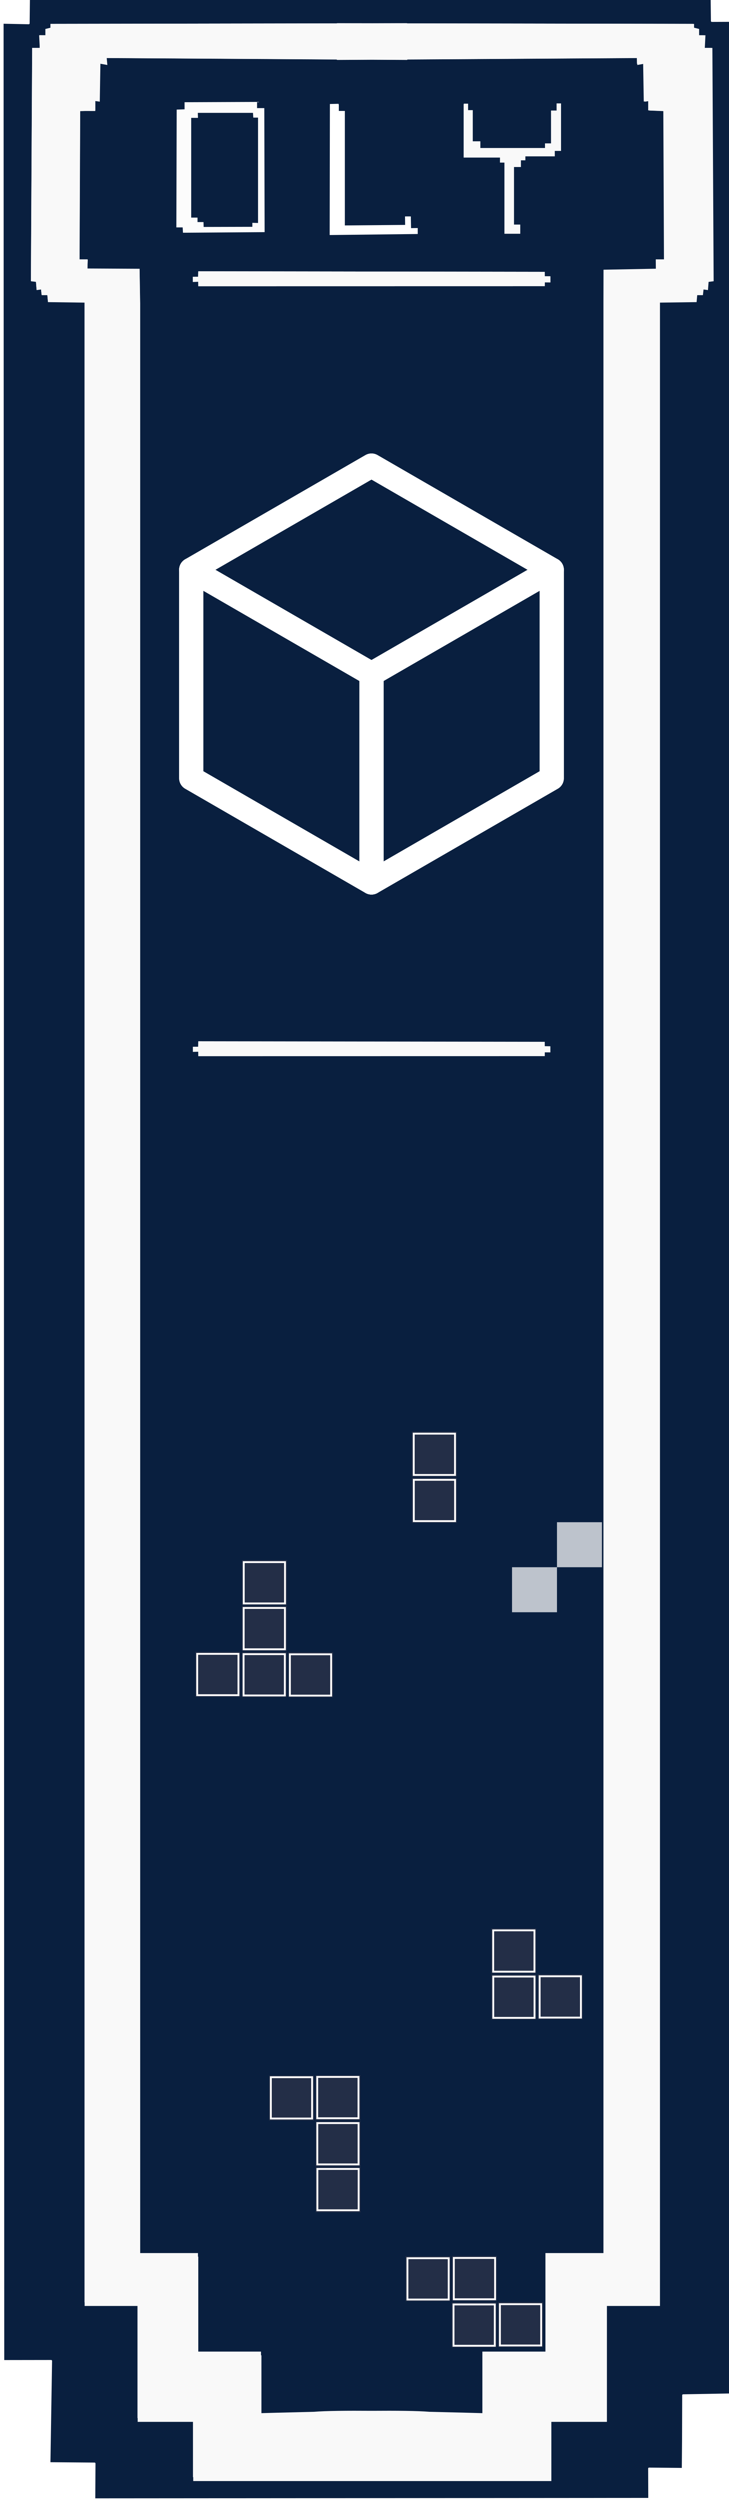 <?xml version="1.0" encoding="UTF-8" standalone="no"?>
<!-- Created with Inkscape (http://www.inkscape.org/) -->

<svg
   xmlns:dc="http://purl.org/dc/elements/1.1/"
   xmlns:cc="http://creativecommons.org/ns#"
   xmlns:rdf="http://www.w3.org/1999/02/22-rdf-syntax-ns#"
   xmlns:svg="http://www.w3.org/2000/svg"
   xmlns="http://www.w3.org/2000/svg"
   xmlns:sodipodi="http://sodipodi.sourceforge.net/DTD/sodipodi-0.dtd"
   xmlns:inkscape="http://www.inkscape.org/namespaces/inkscape"
   width="146"
   height="500"
   viewBox="0 0 38.629 132.292"
   version="1.1"
   id="svg8"
   inkscape:version="0.92.5 (2060ec1f9f, 2020-04-08)"
   sodipodi:docname="avatar-prototype-s24.svg">
  <defs
     id="defs2">
    <filter
       inkscape:collect="always"
       style="color-interpolation-filters:sRGB"
       id="filter1280"
       x="-0.083"
       width="1.165"
       y="-0.023"
       height="1.046">
      <feGaussianBlur
         inkscape:collect="always"
         stdDeviation="4.705"
         id="feGaussianBlur1282" />
    </filter>
    <filter
       inkscape:collect="always"
       style="color-interpolation-filters:sRGB"
       id="filter1398"
       x="-0.078"
       width="1.155"
       y="-0.067"
       height="1.134">
      <feGaussianBlur
         inkscape:collect="always"
         stdDeviation="0.56"
         id="feGaussianBlur1400" />
    </filter>
    <filter
       inkscape:collect="always"
       style="color-interpolation-filters:sRGB"
       id="filter1458"
       x="-0.019"
       width="1.038"
       y="-0.449"
       height="1.898">
      <feGaussianBlur
         inkscape:collect="always"
         stdDeviation="0.148"
         id="feGaussianBlur1460" />
    </filter>
  </defs>
  <sodipodi:namedview
     id="base"
     pagecolor="#ffffff"
     bordercolor="#666666"
     borderopacity="1.0"
     inkscape:pageopacity="0.0"
     inkscape:pageshadow="2"
     inkscape:zoom="1.4142136"
     inkscape:cx="35.476369"
     inkscape:cy="362.61194"
     inkscape:document-units="mm"
     inkscape:current-layer="layer1"
     showgrid="true"
     units="px"
     inkscape:window-width="1366"
     inkscape:window-height="719"
     inkscape:window-x="1919"
     inkscape:window-y="318"
     inkscape:window-maximized="1"
     inkscape:snap-to-guides="false"
     inkscape:snap-grids="true"
     inkscape:snap-others="false"
     inkscape:object-nodes="false"
     inkscape:snap-nodes="false">
    <inkscape:grid
       type="axonomgrid"
       id="grid815"
       units="mm"
       empspacing="5" />
  </sodipodi:namedview>
  <g
     inkscape:label="Layer 1"
     inkscape:groupmode="layer"
     id="layer1"
     transform="translate(0,-164.708)">
    <path
       style="opacity:1;fill:#091f3f;fill-opacity:1;fill-rule:nonzero;stroke:#fffdfd;stroke-width:0.1;stroke-linecap:round;stroke-linejoin:round;stroke-miterlimit:4;stroke-dasharray:none;stroke-dashoffset:0;stroke-opacity:1"
       d="m 1.521,165.942 0.015,-1.294 36.171,0.005 0.014,1.165 1.064,-0.005 -0.039,125.604 -2.547,0.045 -0.008,2.365 -0.013,1.531 -1.783,-0.017 0.006,1.604 -29.402,0.023 0.011,-1.893 -2.388,-0.02 0.087,-5.409 -2.534,0.004 -0.035,-123.737 z"
       id="rect836"
       inkscape:connector-curvature="0"
       sodipodi:nodetypes="cccccccccccccccccc" />
    <path
       id="path998"
       d="M 67.443,4.646 V 4.672 L 10.102,4.773 V 5.531 L 9.092,5.783 V 7.045 H 7.828 L 7.955,9.57 H 6.439 L 6.188,56.164 l 1.01,0.127 0.127,1.641 0.883,-0.125 0.127,1.135 h 1.137 l 0.125,1.391 7.324,0.1 V 460.488 h 10.607 v 23.146 h 11.111 v 11.82 h 22.617 26.375 22.617 v -11.82 h 11.111 V 460.488 H 131.967 V 60.432 l 7.324,-0.1 0.125,-1.391 h 1.137 l 0.127,-1.135 0.883,0.125 0.127,-1.641 1.01,-0.127 -0.252,-46.594 h -1.516 l 0.127,-2.525 h -1.264 V 5.783 L 138.785,5.531 V 4.773 L 81.443,4.672 v -0.025 l -7,0.012 z m -46.104,6.945 46.104,0.291 v 0.088 l 7,-0.045 7,0.045 v -0.088 l 46.104,-0.291 -0.125,1.389 1.389,-0.252 0.125,7.576 0.885,-0.127 v 1.895 l 3.029,0.125 0.127,29.674 h -1.641 l 0.125,1.895 -10.48,0.379 -0.125,6.439 V 450.637 h -11.617 v 19.701 H 96.611 v 12.312 c 0,0 -4.878,-0.141 -10.619,-0.273 -2.292,-0.198 -6.659,-0.235 -11.549,-0.197 -4.877,-0.037 -9.234,0.001 -11.531,0.197 -5.75,0.133 -10.637,0.273 -10.637,0.273 v -12.312 H 39.648 V 450.637 H 28.031 V 60.584 l -0.125,-6.439 -10.48,-0.379 0.125,-1.895 h -1.641 l 0.127,-29.674 3.029,-0.125 v -1.895 l 0.885,0.127 0.125,-7.576 1.389,0.252 z"
       style="fill:#f9f9f9;fill-opacity:1;stroke:none;stroke-width:1px;stroke-linecap:butt;stroke-linejoin:miter;stroke-opacity:1;filter:url(#filter1280)"
       inkscape:connector-curvature="0"
       sodipodi:nodetypes="ccccccccccccccccccccccccccccccccccccccccccccccccccccccccccccccccccccccccccccccccccccccccccc"
       transform="matrix(0.265,0,0,0.265,0,164.708)" />
    <g
       id="g951"
       transform="matrix(1.103,0,0,1.103,0.581,-38.975)"
       style="stroke:#ffffff;stroke-width:1.161;stroke-linecap:round;stroke-linejoin:round;stroke-miterlimit:4;stroke-dasharray:none;stroke-opacity:1">
      <path
         inkscape:connector-curvature="0"
         id="path838"
         d="m 8.66,212 v 10 l 8.66,5 8.66,-5 v -10 l -8.66,-5 z"
         style="fill:none;stroke:#ffffff;stroke-width:1.161;stroke-linecap:round;stroke-linejoin:round;stroke-miterlimit:4;stroke-dasharray:none;stroke-opacity:1" />
      <path
         inkscape:connector-curvature="0"
         id="path840"
         d="m 8.66,212 8.66,5 8.66,-5"
         style="fill:none;stroke:#ffffff;stroke-width:1.161;stroke-linecap:round;stroke-linejoin:round;stroke-miterlimit:4;stroke-dasharray:none;stroke-opacity:1" />
      <path
         inkscape:connector-curvature="0"
         id="path842"
         d="m 17.321,217 v 10"
         style="fill:none;stroke:#ffffff;stroke-width:1.161;stroke-linecap:round;stroke-linejoin:round;stroke-miterlimit:4;stroke-dasharray:none;stroke-opacity:1" />
    </g>
    <path
       style="fill:#fcfcfc;fill-opacity:1;stroke:none;stroke-width:0.256px;stroke-linecap:butt;stroke-linejoin:miter;stroke-opacity:1"
       d="m 13.622,170.101 -3.842,0.016 v 0.376 l -0.418,0.015 -0.017,6.234 h 0.334 l 0.017,0.282 4.326,-0.032 -0.017,-6.563 h -0.384 z m -3.14,0.58 h 2.923 l 0.017,0.251 h 0.251 v 5.576 l -0.301,-0.008 v 0.211 l -2.581,0.007 -0.008,-0.259 h -0.317 v -0.235 H 10.131 v -5.279 h 0.359 z"
       id="path953"
       inkscape:connector-curvature="0" />
    <path
       style="fill:#ffffff;fill-opacity:1;stroke:none;stroke-width:0.256px;stroke-linecap:butt;stroke-linejoin:miter;stroke-opacity:1"
       d="m 17.481,170.212 -0.012,6.934 4.666,-0.055 -6e-6,-0.316 -0.354,0.006 -0.012,-0.62 -0.307,-1e-5 c 0,0 0.006,0.388 0.006,0.449 l -3.195,0.028 v -6.059 h -0.319 v -0.321 l -0.016,-0.057 z"
       id="path967"
       inkscape:connector-curvature="0"
       sodipodi:nodetypes="cccccccccccccc" />
    <path
       style="fill:#f9f9f9;fill-opacity:1;stroke:none;stroke-width:0.256px;stroke-linecap:butt;stroke-linejoin:miter;stroke-opacity:1"
       d="m 24.568,170.234 v 2.813 h 1.925 v 0.266 h 0.236 v 3.766 h 0.839 v -0.487 h -0.331 v -3.046 h 0.366 v -0.354 h 0.236 v -0.21 h 1.559 v -0.288 h 0.331 v -2.514 h -0.236 v 0.377 h -0.295 v 1.739 h -0.319 v 0.244 h -3.425 v -0.354 h -0.402 v -1.65 h -0.248 v -0.343 h -0.224 z"
       id="path969"
       inkscape:connector-curvature="0" />
    <path
       style="fill:#f9f9f9;fill-opacity:1;stroke:none;stroke-width:0.325px;stroke-linecap:butt;stroke-linejoin:miter;stroke-opacity:1"
       d="m 10.498,179.354 -0.278,0.001 v 0.272 l 0.283,-0.008 0.003,0.236 18.361,-0.003 0.002,-0.201 0.295,0.002 v -0.323 l -0.297,-0.005 -0.001,-0.231 -18.36,-0.03 z"
       id="path1306"
       inkscape:connector-curvature="0"
       sodipodi:nodetypes="ccccccccccccc" />
    <path
       sodipodi:nodetypes="ccccccccccccc"
       inkscape:connector-curvature="0"
       id="path1308"
       d="m 10.498,179.354 -0.278,0.001 v 0.272 l 0.283,-0.008 0.003,0.236 18.361,-0.003 0.002,-0.201 0.295,0.002 v -0.323 l -0.297,-0.005 -0.001,-0.231 -18.36,-0.03 z"
       style="fill:#f9f9f9;fill-opacity:1;stroke:none;stroke-width:0.325px;stroke-linecap:butt;stroke-linejoin:miter;stroke-opacity:1;filter:url(#filter1458)" />
    <g
       style="stroke:#ffffff;stroke-width:1.161;stroke-linecap:round;stroke-linejoin:round;stroke-miterlimit:4;stroke-dasharray:none;stroke-opacity:1;filter:url(#filter1398)"
       transform="matrix(1.103,0,0,1.103,0.581,-38.975)"
       id="g1332">
      <path
         style="fill:none;stroke:#ffffff;stroke-width:1.161;stroke-linecap:round;stroke-linejoin:round;stroke-miterlimit:4;stroke-dasharray:none;stroke-opacity:1"
         d="m 8.66,212 v 10 l 8.66,5 8.66,-5 v -10 l -8.66,-5 z"
         id="path1326"
         inkscape:connector-curvature="0" />
      <path
         style="fill:none;stroke:#ffffff;stroke-width:1.161;stroke-linecap:round;stroke-linejoin:round;stroke-miterlimit:4;stroke-dasharray:none;stroke-opacity:1"
         d="m 8.66,212 8.66,5 8.66,-5"
         id="path1328"
         inkscape:connector-curvature="0" />
      <path
         style="fill:none;stroke:#ffffff;stroke-width:1.161;stroke-linecap:round;stroke-linejoin:round;stroke-miterlimit:4;stroke-dasharray:none;stroke-opacity:1"
         d="m 17.321,217 v 10"
         id="path1330"
         inkscape:connector-curvature="0" />
    </g>
    <rect
       style="opacity:0.47;fill:#091f3f;fill-opacity:1;fill-rule:nonzero;stroke:none;stroke-width:0.883;stroke-linecap:butt;stroke-linejoin:miter;stroke-miterlimit:4;stroke-dasharray:none;stroke-dashoffset:0;stroke-opacity:1"
       id="rect1462"
       width="0.334"
       height="2.439"
       x="6.749"
       y="180.398" />
    <rect
       y="180.375"
       x="6.158"
       height="2.439"
       width="0.334"
       id="rect1464"
       style="opacity:0.47;fill:#091f3f;fill-opacity:1;fill-rule:nonzero;stroke:none;stroke-width:0.883;stroke-linecap:butt;stroke-linejoin:miter;stroke-miterlimit:4;stroke-dasharray:none;stroke-dashoffset:0;stroke-opacity:1" />
    <rect
       style="opacity:0.47;fill:#091f3f;fill-opacity:1;fill-rule:nonzero;stroke:none;stroke-width:0.376;stroke-linecap:butt;stroke-linejoin:miter;stroke-miterlimit:4;stroke-dasharray:none;stroke-dashoffset:0;stroke-opacity:1"
       id="rect1466"
       width="0.334"
       height="0.443"
       x="5.824"
       y="180.375" />
    <rect
       y="-6.916"
       x="179.368"
       height="2.305"
       width="0.334"
       id="rect1468"
       style="opacity:0.47;fill:#091f3f;fill-opacity:1;fill-rule:nonzero;stroke:none;stroke-width:0.858;stroke-linecap:butt;stroke-linejoin:miter;stroke-miterlimit:4;stroke-dasharray:none;stroke-dashoffset:0;stroke-opacity:1"
       transform="rotate(90)" />
    <rect
       y="180.672"
       x="-32.594"
       height="2.439"
       width="0.334"
       id="rect1471"
       style="opacity:0.47;fill:#091f3f;fill-opacity:1;fill-rule:nonzero;stroke:none;stroke-width:0.883;stroke-linecap:butt;stroke-linejoin:miter;stroke-miterlimit:4;stroke-dasharray:none;stroke-dashoffset:0;stroke-opacity:1"
       transform="scale(-1,1)" />
    <rect
       style="opacity:0.47;fill:#091f3f;fill-opacity:1;fill-rule:nonzero;stroke:none;stroke-width:0.883;stroke-linecap:butt;stroke-linejoin:miter;stroke-miterlimit:4;stroke-dasharray:none;stroke-dashoffset:0;stroke-opacity:1"
       id="rect1473"
       width="0.334"
       height="2.439"
       x="-33.185"
       y="180.649"
       transform="scale(-1,1)" />
    <rect
       y="180.649"
       x="-33.519"
       height="0.443"
       width="0.334"
       id="rect1475"
       style="opacity:0.47;fill:#091f3f;fill-opacity:1;fill-rule:nonzero;stroke:none;stroke-width:0.376;stroke-linecap:butt;stroke-linejoin:miter;stroke-miterlimit:4;stroke-dasharray:none;stroke-dashoffset:0;stroke-opacity:1"
       transform="scale(-1,1)" />
    <rect
       transform="matrix(0,1,1,0,0,0)"
       style="opacity:0.47;fill:#091f3f;fill-opacity:1;fill-rule:nonzero;stroke:none;stroke-width:0.836;stroke-linecap:butt;stroke-linejoin:miter;stroke-miterlimit:4;stroke-dasharray:none;stroke-dashoffset:0;stroke-opacity:1"
       id="rect1477"
       width="0.334"
       height="2.188"
       x="179.342"
       y="32.277" />
    <rect
       y="-169.596"
       x="4.243"
       height="1.353"
       width="0.334"
       id="rect1479"
       style="opacity:0.47;fill:#091f3f;fill-opacity:1;fill-rule:nonzero;stroke:none;stroke-width:0.658;stroke-linecap:butt;stroke-linejoin:miter;stroke-miterlimit:4;stroke-dasharray:none;stroke-dashoffset:0;stroke-opacity:1"
       transform="scale(1,-1)" />
    <rect
       style="opacity:0.47;fill:#091f3f;fill-opacity:1;fill-rule:nonzero;stroke:none;stroke-width:0.561;stroke-linecap:butt;stroke-linejoin:miter;stroke-miterlimit:4;stroke-dasharray:none;stroke-dashoffset:0;stroke-opacity:1"
       id="rect1481"
       width="0.334"
       height="0.986"
       x="3.909"
       y="-169.596"
       transform="scale(1,-1)" />
    <rect
       y="-169.596"
       x="3.575"
       height="0.443"
       width="0.334"
       id="rect1483"
       style="opacity:0.47;fill:#091f3f;fill-opacity:1;fill-rule:nonzero;stroke:none;stroke-width:0.376;stroke-linecap:butt;stroke-linejoin:miter;stroke-miterlimit:4;stroke-dasharray:none;stroke-dashoffset:0;stroke-opacity:1"
       transform="scale(1,-1)" />
    <rect
       transform="matrix(0,-1,-1,0,0,0)"
       style="opacity:0.47;fill:#091f3f;fill-opacity:1;fill-rule:nonzero;stroke:none;stroke-width:0.693;stroke-linecap:butt;stroke-linejoin:miter;stroke-miterlimit:4;stroke-dasharray:none;stroke-dashoffset:0;stroke-opacity:1"
       id="rect1485"
       width="0.334"
       height="1.502"
       x="-169.93"
       y="-4.577" />
    <path
       style="fill:#f9f9f9;fill-opacity:1;stroke:none;stroke-width:0.265px;stroke-linecap:butt;stroke-linejoin:miter;stroke-opacity:1"
       d="m 17.844,165.938 v 0.007 l -15.172,0.027 v 0.269 l -0.267,-0.002 v 0.334 l -0.305,-0.003 0.004,0.671 H 1.704 l -0.067,12.328 0.267,0.034 0.034,0.434 0.234,-0.033 0.034,0.3 h 0.301 l 0.033,0.368 1.938,0.026 v 105.848 h 2.807 v 6.124 h 2.94 v 3.127 h 5.984 6.978 5.984 v -3.127 h 2.94 v -6.124 h 2.807 V 180.698 l 1.938,-0.026 0.033,-0.368 h 0.301 l 0.034,-0.3 0.234,0.033 0.034,-0.434 0.267,-0.034 -0.067,-12.328 h -0.401 l 0.003,-0.668 h -0.303 v -0.334 l -0.265,-0.002 -0.002,-0.266 -15.172,-0.027 v -0.007 l -1.852,0.003 z m -12.198,1.838 12.198,0.077 v 0.023 l 1.852,-0.012 1.852,0.012 v -0.023 l 12.198,-0.077 0.006,0.31 0.328,-0.009 0.033,2.005 0.234,-0.034 v 0.501 l 0.802,0.033 0.034,7.851 h -0.434 l 0.004,0.495 -2.773,0.053 -0.004,1.757 V 283.939 h -3.074 v 5.213 h -3.341 v 3.258 c 0,0 -1.291,-0.037 -2.81,-0.072 -0.606,-0.052 -1.762,-0.062 -3.056,-0.052 -1.29,-0.01 -2.443,2.6e-4 -3.051,0.052 -1.521,0.035 -2.814,0.072 -2.814,0.072 v -3.258 H 10.49 V 283.939 H 7.417 V 180.738 l -0.018,-1.807 -2.761,-0.015 0.006,-0.484 h -0.434 l 0.034,-7.851 0.802,0.002 2.1e-6,-0.537 0.231,0.012 6.615e-4,-1.995 0.374,0.006 z"
       id="path971"
       inkscape:connector-curvature="0"
       sodipodi:nodetypes="ccccccccccccccccccccccccccccccccccccccccccccccccccccccccccccccccccccccccccccccccccccccccccc" />
    <rect
       y="245.262"
       x="29.514"
       height="2.382"
       width="2.382"
       id="rect1487"
       style="opacity:0.734;fill:#ffffff;fill-opacity:1;fill-rule:nonzero;stroke:none;stroke-width:0.605;stroke-linecap:butt;stroke-linejoin:miter;stroke-miterlimit:4;stroke-dasharray:none;stroke-dashoffset:0;stroke-opacity:1" />
    <rect
       style="opacity:0.734;fill:#ffffff;fill-opacity:1;fill-rule:nonzero;stroke:none;stroke-width:0.605;stroke-linecap:butt;stroke-linejoin:miter;stroke-miterlimit:4;stroke-dasharray:none;stroke-dashoffset:0;stroke-opacity:1"
       id="rect1489"
       width="2.382"
       height="2.382"
       x="27.132"
       y="247.644" />
    <g
       id="g873"
       transform="translate(-1.112,-0.546)">
      <rect
         y="279.944"
         x="17.836"
         height="2.382"
         width="2.382"
         id="rect1493"
         style="opacity:1;fill:#232e47;fill-opacity:1;fill-rule:nonzero;stroke:none;stroke-width:0.605;stroke-linecap:butt;stroke-linejoin:miter;stroke-miterlimit:4;stroke-dasharray:none;stroke-dashoffset:0;stroke-opacity:1" />
      <rect
         y="280.033"
         x="17.93"
         height="2.186"
         width="2.186"
         id="rect869"
         style="opacity:1;fill:#232e47;fill-opacity:1;fill-rule:nonzero;stroke:#fffdfd;stroke-width:0.098;stroke-linecap:butt;stroke-linejoin:miter;stroke-miterlimit:4;stroke-dasharray:none;stroke-dashoffset:0;stroke-opacity:1" />
    </g>
    <g
       transform="translate(-1.116,-2.973)"
       id="g879">
      <rect
         style="opacity:1;fill:#232e47;fill-opacity:1;fill-rule:nonzero;stroke:none;stroke-width:0.605;stroke-linecap:butt;stroke-linejoin:miter;stroke-miterlimit:4;stroke-dasharray:none;stroke-dashoffset:0;stroke-opacity:1"
         id="rect875"
         width="2.382"
         height="2.382"
         x="17.836"
         y="279.944" />
      <rect
         style="opacity:1;fill:#232e47;fill-opacity:1;fill-rule:nonzero;stroke:#fffdfd;stroke-width:0.098;stroke-linecap:butt;stroke-linejoin:miter;stroke-miterlimit:4;stroke-dasharray:none;stroke-dashoffset:0;stroke-opacity:1"
         id="rect877"
         width="2.186"
         height="2.186"
         x="17.93"
         y="280.033" />
    </g>
    <g
       transform="translate(-1.12,-5.416)"
       id="g885">
      <rect
         style="opacity:1;fill:#232e47;fill-opacity:1;fill-rule:nonzero;stroke:none;stroke-width:0.605;stroke-linecap:butt;stroke-linejoin:miter;stroke-miterlimit:4;stroke-dasharray:none;stroke-dashoffset:0;stroke-opacity:1"
         id="rect881"
         width="2.382"
         height="2.382"
         x="17.836"
         y="279.944" />
      <rect
         style="opacity:1;fill:#232e47;fill-opacity:1;fill-rule:nonzero;stroke:#fffdfd;stroke-width:0.098;stroke-linecap:butt;stroke-linejoin:miter;stroke-miterlimit:4;stroke-dasharray:none;stroke-dashoffset:0;stroke-opacity:1"
         id="rect883"
         width="2.186"
         height="2.186"
         x="17.93"
         y="280.033" />
    </g>
    <g
       id="g891"
       transform="translate(-3.578,-5.401)">
      <rect
         y="279.944"
         x="17.836"
         height="2.382"
         width="2.382"
         id="rect887"
         style="opacity:1;fill:#232e47;fill-opacity:1;fill-rule:nonzero;stroke:none;stroke-width:0.605;stroke-linecap:butt;stroke-linejoin:miter;stroke-miterlimit:4;stroke-dasharray:none;stroke-dashoffset:0;stroke-opacity:1" />
      <rect
         y="280.033"
         x="17.93"
         height="2.186"
         width="2.186"
         id="rect889"
         style="opacity:1;fill:#232e47;fill-opacity:1;fill-rule:nonzero;stroke:#fffdfd;stroke-width:0.098;stroke-linecap:butt;stroke-linejoin:miter;stroke-miterlimit:4;stroke-dasharray:none;stroke-dashoffset:0;stroke-opacity:1" />
    </g>
    <g
       id="g897"
       transform="rotate(-180,23.125,274.54)">
      <rect
         y="279.944"
         x="17.836"
         height="2.382"
         width="2.382"
         id="rect893"
         style="opacity:1;fill:#232e47;fill-opacity:1;fill-rule:nonzero;stroke:none;stroke-width:0.605;stroke-linecap:butt;stroke-linejoin:miter;stroke-miterlimit:4;stroke-dasharray:none;stroke-dashoffset:0;stroke-opacity:1" />
      <rect
         y="280.033"
         x="17.93"
         height="2.186"
         width="2.186"
         id="rect895"
         style="opacity:1;fill:#232e47;fill-opacity:1;fill-rule:nonzero;stroke:#fffdfd;stroke-width:0.098;stroke-linecap:butt;stroke-linejoin:miter;stroke-miterlimit:4;stroke-dasharray:none;stroke-dashoffset:0;stroke-opacity:1" />
    </g>
    <g
       id="g903"
       transform="rotate(-180,23.127,275.762)">
      <rect
         y="279.944"
         x="17.836"
         height="2.382"
         width="2.382"
         id="rect899"
         style="opacity:1;fill:#232e47;fill-opacity:1;fill-rule:nonzero;stroke:none;stroke-width:0.605;stroke-linecap:butt;stroke-linejoin:miter;stroke-miterlimit:4;stroke-dasharray:none;stroke-dashoffset:0;stroke-opacity:1" />
      <rect
         y="280.033"
         x="17.93"
         height="2.186"
         width="2.186"
         id="rect901"
         style="opacity:1;fill:#232e47;fill-opacity:1;fill-rule:nonzero;stroke:#fffdfd;stroke-width:0.098;stroke-linecap:butt;stroke-linejoin:miter;stroke-miterlimit:4;stroke-dasharray:none;stroke-dashoffset:0;stroke-opacity:1" />
    </g>
    <g
       transform="rotate(-180,24.356,275.755)"
       id="g909">
      <rect
         style="opacity:1;fill:#232e47;fill-opacity:1;fill-rule:nonzero;stroke:none;stroke-width:0.605;stroke-linecap:butt;stroke-linejoin:miter;stroke-miterlimit:4;stroke-dasharray:none;stroke-dashoffset:0;stroke-opacity:1"
         id="rect905"
         width="2.382"
         height="2.382"
         x="17.836"
         y="279.944" />
      <rect
         style="opacity:1;fill:#232e47;fill-opacity:1;fill-rule:nonzero;stroke:#fffdfd;stroke-width:0.098;stroke-linecap:butt;stroke-linejoin:miter;stroke-miterlimit:4;stroke-dasharray:none;stroke-dashoffset:0;stroke-opacity:1"
         id="rect907"
         width="2.186"
         height="2.186"
         x="17.93"
         y="280.033" />
    </g>
    <g
       transform="matrix(1,0,0,-1,-5.014,529.593)"
       id="g915">
      <rect
         style="opacity:1;fill:#232e47;fill-opacity:1;fill-rule:nonzero;stroke:none;stroke-width:0.605;stroke-linecap:butt;stroke-linejoin:miter;stroke-miterlimit:4;stroke-dasharray:none;stroke-dashoffset:0;stroke-opacity:1"
         id="rect911"
         width="2.382"
         height="2.382"
         x="17.836"
         y="279.944" />
      <rect
         style="opacity:1;fill:#232e47;fill-opacity:1;fill-rule:nonzero;stroke:#fffdfd;stroke-width:0.098;stroke-linecap:butt;stroke-linejoin:miter;stroke-miterlimit:4;stroke-dasharray:none;stroke-dashoffset:0;stroke-opacity:1"
         id="rect913"
         width="2.186"
         height="2.186"
         x="17.93"
         y="280.033" />
    </g>
    <g
       id="g921"
       transform="matrix(1,0,0,-1,-5.018,532.019)">
      <rect
         y="279.944"
         x="17.836"
         height="2.382"
         width="2.382"
         id="rect917"
         style="opacity:1;fill:#232e47;fill-opacity:1;fill-rule:nonzero;stroke:none;stroke-width:0.605;stroke-linecap:butt;stroke-linejoin:miter;stroke-miterlimit:4;stroke-dasharray:none;stroke-dashoffset:0;stroke-opacity:1" />
      <rect
         y="280.033"
         x="17.93"
         height="2.186"
         width="2.186"
         id="rect919"
         style="opacity:1;fill:#232e47;fill-opacity:1;fill-rule:nonzero;stroke:#fffdfd;stroke-width:0.098;stroke-linecap:butt;stroke-linejoin:miter;stroke-miterlimit:4;stroke-dasharray:none;stroke-dashoffset:0;stroke-opacity:1" />
    </g>
    <g
       id="g927"
       transform="matrix(1,0,0,-1,-5.023,534.463)">
      <rect
         y="279.944"
         x="17.836"
         height="2.382"
         width="2.382"
         id="rect923"
         style="opacity:1;fill:#232e47;fill-opacity:1;fill-rule:nonzero;stroke:none;stroke-width:0.605;stroke-linecap:butt;stroke-linejoin:miter;stroke-miterlimit:4;stroke-dasharray:none;stroke-dashoffset:0;stroke-opacity:1" />
      <rect
         y="280.033"
         x="17.93"
         height="2.186"
         width="2.186"
         id="rect925"
         style="opacity:1;fill:#232e47;fill-opacity:1;fill-rule:nonzero;stroke:#fffdfd;stroke-width:0.098;stroke-linecap:butt;stroke-linejoin:miter;stroke-miterlimit:4;stroke-dasharray:none;stroke-dashoffset:0;stroke-opacity:1" />
    </g>
    <g
       transform="matrix(1,0,0,-1,-7.481,534.448)"
       id="g933">
      <rect
         style="opacity:1;fill:#232e47;fill-opacity:1;fill-rule:nonzero;stroke:none;stroke-width:0.605;stroke-linecap:butt;stroke-linejoin:miter;stroke-miterlimit:4;stroke-dasharray:none;stroke-dashoffset:0;stroke-opacity:1"
         id="rect929"
         width="2.382"
         height="2.382"
         x="17.836"
         y="279.944" />
      <rect
         style="opacity:1;fill:#232e47;fill-opacity:1;fill-rule:nonzero;stroke:#fffdfd;stroke-width:0.098;stroke-linecap:butt;stroke-linejoin:miter;stroke-miterlimit:4;stroke-dasharray:none;stroke-dashoffset:0;stroke-opacity:1"
         id="rect931"
         width="2.186"
         height="2.186"
         x="17.93"
         y="280.033" />
    </g>
    <g
       id="g939"
       transform="matrix(1,0,0,-1,-2.569,534.471)">
      <rect
         y="279.944"
         x="17.836"
         height="2.382"
         width="2.382"
         id="rect935"
         style="opacity:1;fill:#232e47;fill-opacity:1;fill-rule:nonzero;stroke:none;stroke-width:0.605;stroke-linecap:butt;stroke-linejoin:miter;stroke-miterlimit:4;stroke-dasharray:none;stroke-dashoffset:0;stroke-opacity:1" />
      <rect
         y="280.033"
         x="17.93"
         height="2.186"
         width="2.186"
         id="rect937"
         style="opacity:1;fill:#232e47;fill-opacity:1;fill-rule:nonzero;stroke:#fffdfd;stroke-width:0.098;stroke-linecap:butt;stroke-linejoin:miter;stroke-miterlimit:4;stroke-dasharray:none;stroke-dashoffset:0;stroke-opacity:1" />
    </g>
    <g
       transform="rotate(-180,21.02,261.397)"
       id="g945">
      <rect
         style="opacity:1;fill:#232e47;fill-opacity:1;fill-rule:nonzero;stroke:none;stroke-width:0.605;stroke-linecap:butt;stroke-linejoin:miter;stroke-miterlimit:4;stroke-dasharray:none;stroke-dashoffset:0;stroke-opacity:1"
         id="rect941"
         width="2.382"
         height="2.382"
         x="17.836"
         y="279.944" />
      <rect
         style="opacity:1;fill:#232e47;fill-opacity:1;fill-rule:nonzero;stroke:#fffdfd;stroke-width:0.098;stroke-linecap:butt;stroke-linejoin:miter;stroke-miterlimit:4;stroke-dasharray:none;stroke-dashoffset:0;stroke-opacity:1"
         id="rect943"
         width="2.186"
         height="2.186"
         x="17.93"
         y="280.033" />
    </g>
    <g
       transform="rotate(-180,21.022,262.619)"
       id="g952">
      <rect
         style="opacity:1;fill:#232e47;fill-opacity:1;fill-rule:nonzero;stroke:none;stroke-width:0.605;stroke-linecap:butt;stroke-linejoin:miter;stroke-miterlimit:4;stroke-dasharray:none;stroke-dashoffset:0;stroke-opacity:1"
         id="rect947"
         width="2.382"
         height="2.382"
         x="17.836"
         y="279.944" />
      <rect
         style="opacity:1;fill:#232e47;fill-opacity:1;fill-rule:nonzero;stroke:#fffdfd;stroke-width:0.098;stroke-linecap:butt;stroke-linejoin:miter;stroke-miterlimit:4;stroke-dasharray:none;stroke-dashoffset:0;stroke-opacity:1"
         id="rect949"
         width="2.186"
         height="2.186"
         x="17.93"
         y="280.033" />
    </g>
    <g
       transform="rotate(-180,22.074,284.438)"
       id="g958">
      <rect
         style="opacity:1;fill:#232e47;fill-opacity:1;fill-rule:nonzero;stroke:none;stroke-width:0.605;stroke-linecap:butt;stroke-linejoin:miter;stroke-miterlimit:4;stroke-dasharray:none;stroke-dashoffset:0;stroke-opacity:1"
         id="rect954"
         width="2.382"
         height="2.382"
         x="17.836"
         y="279.944" />
      <rect
         style="opacity:1;fill:#232e47;fill-opacity:1;fill-rule:nonzero;stroke:#fffdfd;stroke-width:0.098;stroke-linecap:butt;stroke-linejoin:miter;stroke-miterlimit:4;stroke-dasharray:none;stroke-dashoffset:0;stroke-opacity:1"
         id="rect956"
         width="2.186"
         height="2.186"
         x="17.93"
         y="280.033" />
    </g>
    <g
       id="g964"
       transform="rotate(-180,23.303,284.431)">
      <rect
         y="279.944"
         x="17.836"
         height="2.382"
         width="2.382"
         id="rect960"
         style="opacity:1;fill:#232e47;fill-opacity:1;fill-rule:nonzero;stroke:none;stroke-width:0.605;stroke-linecap:butt;stroke-linejoin:miter;stroke-miterlimit:4;stroke-dasharray:none;stroke-dashoffset:0;stroke-opacity:1" />
      <rect
         y="280.033"
         x="17.93"
         height="2.186"
         width="2.186"
         id="rect962"
         style="opacity:1;fill:#232e47;fill-opacity:1;fill-rule:nonzero;stroke:#fffdfd;stroke-width:0.098;stroke-linecap:butt;stroke-linejoin:miter;stroke-miterlimit:4;stroke-dasharray:none;stroke-dashoffset:0;stroke-opacity:1" />
    </g>
    <g
       id="g970"
       transform="rotate(-180,20.853,283.215)">
      <rect
         y="279.944"
         x="17.836"
         height="2.382"
         width="2.382"
         id="rect966"
         style="opacity:1;fill:#232e47;fill-opacity:1;fill-rule:nonzero;stroke:none;stroke-width:0.605;stroke-linecap:butt;stroke-linejoin:miter;stroke-miterlimit:4;stroke-dasharray:none;stroke-dashoffset:0;stroke-opacity:1" />
      <rect
         y="280.033"
         x="17.93"
         height="2.186"
         width="2.186"
         id="rect968"
         style="opacity:1;fill:#232e47;fill-opacity:1;fill-rule:nonzero;stroke:#fffdfd;stroke-width:0.098;stroke-linecap:butt;stroke-linejoin:miter;stroke-miterlimit:4;stroke-dasharray:none;stroke-dashoffset:0;stroke-opacity:1" />
    </g>
    <g
       transform="rotate(-180,22.082,283.208)"
       id="g976">
      <rect
         style="opacity:1;fill:#232e47;fill-opacity:1;fill-rule:nonzero;stroke:none;stroke-width:0.605;stroke-linecap:butt;stroke-linejoin:miter;stroke-miterlimit:4;stroke-dasharray:none;stroke-dashoffset:0;stroke-opacity:1"
         id="rect972"
         width="2.382"
         height="2.382"
         x="17.836"
         y="279.944" />
      <rect
         style="opacity:1;fill:#232e47;fill-opacity:1;fill-rule:nonzero;stroke:#fffdfd;stroke-width:0.098;stroke-linecap:butt;stroke-linejoin:miter;stroke-miterlimit:4;stroke-dasharray:none;stroke-dashoffset:0;stroke-opacity:1"
         id="rect974"
         width="2.186"
         height="2.186"
         x="17.93"
         y="280.033" />
    </g>
    <path
       style="fill:#f9f9f9;fill-opacity:1;stroke:none;stroke-width:0.325px;stroke-linecap:butt;stroke-linejoin:miter;stroke-opacity:1;filter:url(#filter1458)"
       d="m 10.498,220.1 -0.278,0.001 v 0.272 l 0.283,-0.008 0.003,0.236 18.361,-0.003 0.002,-0.201 0.295,0.002 v -0.323 l -0.297,-0.005 -0.001,-0.231 -18.36,-0.03 z"
       id="path906"
       inkscape:connector-curvature="0"
       sodipodi:nodetypes="ccccccccccccc" />
  </g>
</svg>
